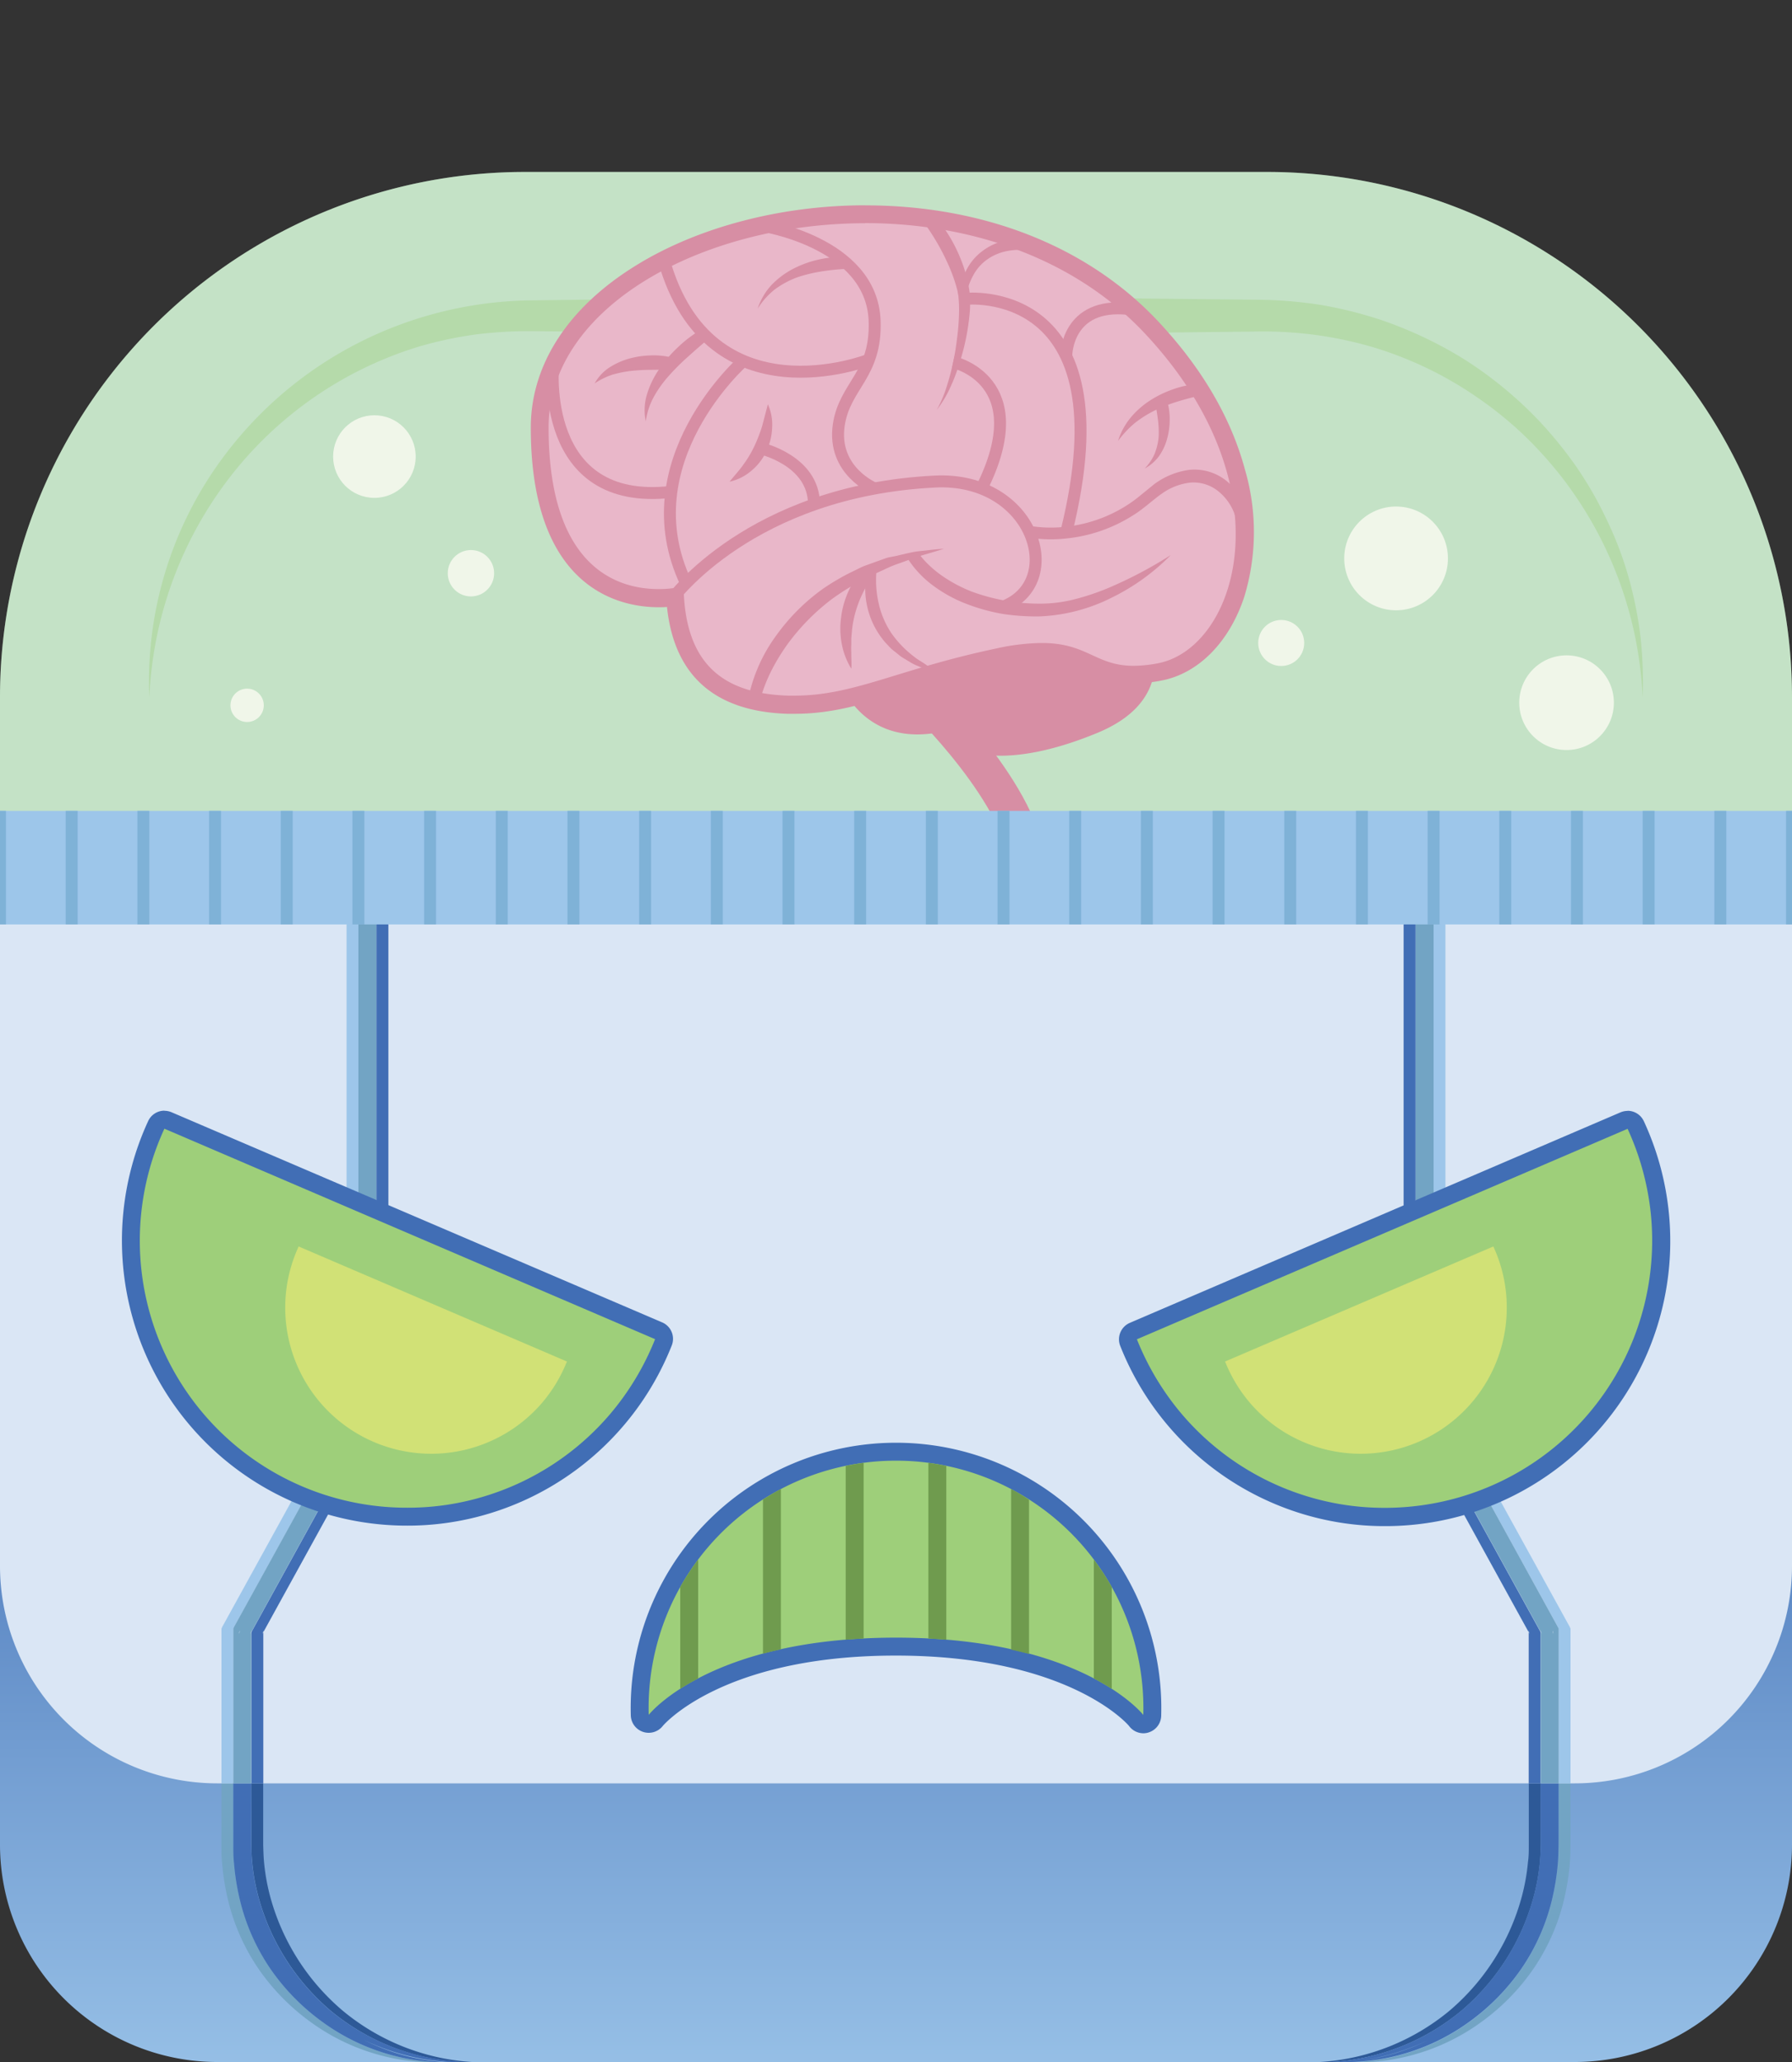 <svg id="Layer_1" data-name="Layer 1" xmlns="http://www.w3.org/2000/svg" xmlns:xlink="http://www.w3.org/1999/xlink" viewBox="0 0 300 345"><rect x="0" y="0" width="300" height="345" fill="#333333" stroke="none"/><defs><style>.cls-1,.cls-8{fill:#c4e3c7;}.cls-2{fill:#b0d8a1;}.cls-3{fill:#fffef6;}.cls-17,.cls-18,.cls-4,.cls-7{fill:none;stroke-miterlimit:10;}.cls-4,.cls-7{stroke:#dd7399;}.cls-4{stroke-width:6px;}.cls-5{fill:#dd7399;}.cls-6{fill:#f6a9cb;}.cls-7{stroke-width:2px;}.cls-8{fill-opacity:0.25;}.cls-9{fill:url(#linear-gradient);}.cls-10{fill:#dae6f5;}.cls-11{fill:#72a4c4;}.cls-12{fill:#9dc6ea;}.cls-13{fill:#2d5997;}.cls-14{fill:#416eb5;}.cls-15{fill:#9ecf7a;}.cls-16{fill:#d1e176;}.cls-17,.cls-18{stroke:#7fb2d7;stroke-width:19px;}.cls-18{stroke-dasharray:2 10;}.cls-19{fill:#6f9b4e;}</style><linearGradient id="linear-gradient" x1="150" y1="356.11" x2="150" y2="161.16" gradientUnits="userSpaceOnUse"><stop offset="0" stop-color="#9dc6ea"/><stop offset="0.69" stop-color="#416eb5"/></linearGradient></defs><g id="robot"><path class="cls-1" d="M212.1,28.77H87.9A87.89,87.89,0,0,0,0,116.67H0v62H300v-62h0A87.89,87.89,0,0,0,212.1,28.77Z"/><path class="cls-2" d="M275,116.67a65,65,0,0,0-13.54-36.83,66.09,66.09,0,0,0-6.6-7.28,63.3,63.3,0,0,0-7.64-6.13,62,62,0,0,0-17.5-8.38,64.86,64.86,0,0,0-19.16-2.58l-20.17.22L150,55.82c-13.45-.07-26.9,0-40.35-.2l-20.17-.21a72.79,72.79,0,0,0-9.7.53,67,67,0,0,0-9.49,2A63.39,63.39,0,0,0,38.52,79.79,64.88,64.88,0,0,0,25,116.67a62.84,62.84,0,0,1,11.2-38.55A64.91,64.91,0,0,1,68.92,53.63a65.65,65.65,0,0,1,20.56-3.38L109.65,50c13.45-.15,26.9-.12,40.35-.19l40.35.13,20.17.21A73.21,73.21,0,0,1,221,51a69.18,69.18,0,0,1,10.16,2.52,67.79,67.79,0,0,1,9.6,4.11,60.1,60.1,0,0,1,8.8,5.56,66.64,66.64,0,0,1,7.76,6.87,68.53,68.53,0,0,1,6.55,8A62.3,62.3,0,0,1,269,87a58.89,58.89,0,0,1,3.64,9.57,66,66,0,0,1,2,10A71.33,71.33,0,0,1,275,116.67Z"/><circle class="cls-3" cx="233.72" cy="93.43" r="8.68"/><circle class="cls-3" cx="214.49" cy="107.58" r="3.85"/><circle class="cls-3" cx="62.68" cy="76.39" r="6.91"/><circle class="cls-3" cx="78.84" cy="95.91" r="3.88"/><circle class="cls-3" cx="41.37" cy="118.01" r="2.79"/><circle class="cls-3" cx="262.26" cy="117.57" r="7.92"/><path class="cls-4" d="M152.91,115.22s16.51,15.35,19,28.05,1.16,34.66,16.34,41.92"/><path class="cls-5" d="M167.48,124.94c-6.19,0-9.19-2.48-10.42-3.92a18,18,0,0,1-3.48.36c-8.17,0-11.63-6.65-12.31-10.16l-.21-1.08L177.65,90l.78.62c.6.47,14.69,11.64,13.32,21.42-.55,4-3.49,7.1-8.73,9.24C177.07,123.7,171.84,124.94,167.48,124.94Z"/><path class="cls-5" d="M177.5,91.79s25.25,19.8,4.95,28.09c-6.48,2.65-11.35,3.56-15,3.56-7.72,0-9.78-4.1-9.78-4.1a17,17,0,0,1-4.12.54c-9.09,0-10.84-8.95-10.84-8.95L177.5,91.79m.29-3.59-1.74,1L141.29,108.3l-1.91,1.06.42,2.14c.76,3.94,4.63,11.38,13.78,11.38a18.76,18.76,0,0,0,2.93-.24c1.69,1.68,5,3.8,11,3.8,4.56,0,10-1.27,16.11-3.78,5.77-2.36,9-5.86,9.65-10.42,1.46-10.45-12.31-21.58-13.89-22.81l-1.56-1.23Z"/><path class="cls-6" d="M133,117.89l-1.11,0c-12-.37-18.19-6.27-18.88-18a21.33,21.33,0,0,1-2.79.19A17.6,17.6,0,0,1,97.53,95c-4.76-4.77-7.17-12.68-7.17-23.49,0-22,28.28-35.66,54.48-35.66,19.55,0,36.64,6.79,48.12,19.12,13.19,14.18,18.39,30.78,13.9,44.42-2.34,7.1-7.1,12-12.74,13a23.34,23.34,0,0,1-4.33.45,16.36,16.36,0,0,1-7.55-1.92,16.63,16.63,0,0,0-7.86-1.9,35.31,35.31,0,0,0-7.29.89c-6.88,1.46-12.08,3.06-16.66,4.47C144.08,116.34,139.05,117.89,133,117.89Z"/><path class="cls-5" d="M144.84,37.33c17.13,0,34.83,5.56,47,18.65,23.93,25.7,15.18,52.47,2,55a22.26,22.26,0,0,1-4.05.42c-6.42,0-7.69-3.82-15.41-3.82a36.81,36.81,0,0,0-7.6.92C150.2,112,143,116.39,133,116.39c-.35,0-.7,0-1.06,0-10.56-.33-17.33-5-17.5-18.31a17.27,17.27,0,0,1-4.22.48c-6.54,0-18.38-3.29-18.38-27.05,0-20.15,25.77-34.16,53-34.16m0-3c-14,0-27.91,3.63-38.26,10-11.43,7-17.72,16.65-17.72,27.2,0,27.12,15,30.05,21.38,30.05.5,0,1,0,1.42-.05,1.21,11.49,8,17.5,20.2,17.88.39,0,.78,0,1.16,0,6.26,0,11.38-1.57,17.85-3.57,4.56-1.4,9.71-3,16.53-4.43a33.82,33.82,0,0,1,7-.86,15,15,0,0,1,7.23,1.77,17.89,17.89,0,0,0,8.18,2,25.27,25.27,0,0,0,4.6-.47c6.19-1.16,11.38-6.41,13.89-14a37.21,37.21,0,0,0,.14-21.23c-2.31-8.62-7.14-16.92-14.37-24.68-11.76-12.64-29.24-19.6-49.21-19.6Z"/><path class="cls-7" d="M127.42,37.74s18.48,2.73,19,15.89c.34,9.16-5,10.81-6,17.47-1.13,7.73,6,10.63,6,10.63"/><path class="cls-5" d="M155.86,35.45a25.5,25.5,0,0,1,4.86,7.61,24,24,0,0,1,1.35,4.34c.07.37.14.74.2,1.12s.1.81.1,1.19a19.19,19.19,0,0,1,0,2.28,38.55,38.55,0,0,1-1.72,8.7,30.58,30.58,0,0,1-1.56,4.12,18.31,18.31,0,0,1-2.26,3.76,20.78,20.78,0,0,0,1.69-4,39.92,39.92,0,0,0,1.09-4.17c.3-1.41.5-2.83.67-4.25a37.88,37.88,0,0,0,.28-4.24,20.42,20.42,0,0,0-.09-2.08c0-.34-.1-.65-.15-1s-.17-.67-.25-1A27.78,27.78,0,0,0,158.63,44a38.21,38.21,0,0,0-4.26-7.17Z"/><path class="cls-5" d="M172.13,41.89a11.26,11.26,0,0,0-3.56.12,8.55,8.55,0,0,0-3.27,1.38,7.67,7.67,0,0,0-2.36,2.66,10.6,10.6,0,0,0-.75,1.68c-.2.58-.33,1.2-.49,1.8l-1.23-.2c.15-.67.25-1.35.44-2a11.52,11.52,0,0,1,.77-1.94,9.09,9.09,0,0,1,2.66-3.29,10.08,10.08,0,0,1,3.83-1.84,12.56,12.56,0,0,1,4.26-.33Z"/><path class="cls-7" d="M112.48,100.28s13.16-18.19,44.06-19.71c16.51-.82,22.12,17,11.23,21"/><path class="cls-5" d="M125.42,116.19a26.89,26.89,0,0,1,4.63-10,33.82,33.82,0,0,1,7.74-7.69,39,39,0,0,1,4.7-2.76c.83-.38,1.61-.84,2.46-1.14l2.55-.92c.43-.14.84-.32,1.28-.42L150.1,93q1.31-.32,2.61-.6c.88-.18,1.78-.23,2.67-.34s1.77-.19,2.65-.25c-1.7.56-3.4,1-5.07,1.55-.82.32-1.64.62-2.46.91a20.41,20.41,0,0,0-2.42,1c-.8.36-1.58.73-2.37,1.07s-1.52.83-2.27,1.24a38.52,38.52,0,0,0-4.34,2.78,36.48,36.48,0,0,0-7.15,7.27,34.5,34.5,0,0,0-2.69,4.34,27.38,27.38,0,0,0-1.88,4.66Z"/><path class="cls-5" d="M146.72,95.63a17.45,17.45,0,0,0,.38,5.33,14.79,14.79,0,0,0,2.08,4.91,17.67,17.67,0,0,0,3.78,3.95c.72.6,1.56,1,2.33,1.59s1.69.88,2.53,1.38c-.93-.24-1.87-.5-2.8-.79-.46-.18-.9-.38-1.36-.57a7.4,7.4,0,0,1-1.32-.66l-1.28-.77c-.43-.26-.79-.62-1.19-.92a7.21,7.21,0,0,1-1.11-1c-.34-.37-.71-.73-1-1.14a13.56,13.56,0,0,1-2.59-5.52,12.85,12.85,0,0,1,.1-6.1Z"/><path class="cls-5" d="M196,92.87A36.08,36.08,0,0,1,186.1,100a29.42,29.42,0,0,1-12,3.13,36.94,36.94,0,0,1-6.22-.41,32,32,0,0,1-6-1.65,23.33,23.33,0,0,1-5.54-3,17.25,17.25,0,0,1-4.43-4.68l1.74-1a14.06,14.06,0,0,0,1.79,2.08,18.33,18.33,0,0,0,2.2,1.82,24.32,24.32,0,0,0,5.06,2.7A32.92,32.92,0,0,0,174.08,101a23.32,23.32,0,0,0,5.74-.71,41.44,41.44,0,0,0,5.58-1.85A71.07,71.07,0,0,0,196,92.87Z"/><path class="cls-5" d="M145.89,96.76a19.08,19.08,0,0,0-3,7,15.79,15.79,0,0,0-.28,2l-.09,1,0,1c-.05.67,0,1.35,0,2s.07,1.38,0,2.12a12.09,12.09,0,0,1-1.57-4,13.58,13.58,0,0,1-.16-4.41,14.79,14.79,0,0,1,1.15-4.31,12.47,12.47,0,0,1,2.51-3.78Z"/><path class="cls-5" d="M172.49,88a21.36,21.36,0,0,0,5.55.17,24.07,24.07,0,0,0,5.5-1.17,23.4,23.4,0,0,0,5.07-2.43,21.75,21.75,0,0,0,2.28-1.66L193.24,81a12.66,12.66,0,0,1,5.89-2.39,8.57,8.57,0,0,1,6.25,1.89A10,10,0,0,1,208.74,86a8.85,8.85,0,0,1-.8,6.15l-.64-.21a12.71,12.71,0,0,0-.46-5.43A8.65,8.65,0,0,0,204,82.23a6.61,6.61,0,0,0-4.7-1.49,10.19,10.19,0,0,0-4.89,1.92c-1.43,1-3,2.51-4.73,3.56a25.55,25.55,0,0,1-11.46,3.9,22.84,22.84,0,0,1-6.16-.21Z"/><path class="cls-7" d="M161.63,50s27.34-3,16.88,39.06"/><path class="cls-7" d="M159.58,60.59s13.84,3,4.74,21.14"/><path class="cls-7" d="M178.51,59.43s.06-8.9,10.46-7.74"/><path class="cls-7" d="M145.43,60.21S118.84,70.66,111.16,43.6"/><path class="cls-5" d="M141.58,45a35,35,0,0,0-4.14.43,24.54,24.54,0,0,0-4.06,1,15.43,15.43,0,0,0-3.68,2,12.79,12.79,0,0,0-2.86,3.21,10.8,10.8,0,0,1,2.24-3.87A13.78,13.78,0,0,1,132.74,45a17.54,17.54,0,0,1,4.31-1.57,17.12,17.12,0,0,1,4.59-.42Z"/><path class="cls-5" d="M200.87,66.21c-1.23.25-2.56.61-3.81,1a26.62,26.62,0,0,0-3.69,1.44A19.45,19.45,0,0,0,190,70.76a17.42,17.42,0,0,0-2.82,3,11.48,11.48,0,0,1,2-3.76,14.09,14.09,0,0,1,3.24-2.92,17.85,17.85,0,0,1,3.92-1.93,15.76,15.76,0,0,1,4.3-.91Z"/><path class="cls-5" d="M195.3,66.81a10.24,10.24,0,0,1,.52,3.26,11.92,11.92,0,0,1-.41,3.25,9.16,9.16,0,0,1-1.38,3,7.37,7.37,0,0,1-2.39,2.07,8.57,8.57,0,0,0,1.67-2.49,10.19,10.19,0,0,0,.66-2.8,16.3,16.3,0,0,0-.12-2.88c-.12-.94-.28-1.93-.46-2.8Z"/><path class="cls-5" d="M118.48,56.81c-1.1.91-2.23,1.91-3.31,2.88a37.79,37.79,0,0,0-3.11,3.09,19.48,19.48,0,0,0-2.55,3.52,11.77,11.77,0,0,0-1.4,4.2,9.11,9.11,0,0,1,.25-4.68,15.08,15.08,0,0,1,2.14-4.26A21.66,21.66,0,0,1,113.6,58a20.42,20.42,0,0,1,3.78-2.84Z"/><path class="cls-7" d="M92.6,61.09S90.2,84.85,112.39,82.3"/><path class="cls-7" d="M124.45,60.38s-19.25,16.89-9.59,37.21"/><path class="cls-5" d="M112.24,61.83l-3.26.05c-1.09,0-2.17.06-3.25.17a19.45,19.45,0,0,0-3.18.63,12,12,0,0,0-3,1.47A7.56,7.56,0,0,1,102,61.5,12.23,12.23,0,0,1,105.33,60a14.71,14.71,0,0,1,3.6-.53,12.39,12.39,0,0,1,3.61.37Z"/><path class="cls-5" d="M128.55,67.64a8.21,8.21,0,0,1,.71,3.94,9.94,9.94,0,0,1-1,4,9.19,9.19,0,0,1-2.53,3.23,8.26,8.26,0,0,1-3.59,1.78c.85-1.07,1.69-1.94,2.37-2.94a18.53,18.53,0,0,0,1.78-3,26.42,26.42,0,0,0,1.28-3.29C127.9,70.13,128.21,68.94,128.55,67.64Z"/><path class="cls-7" d="M127.27,75s9,2,9,9.39"/><path class="cls-8" d="M212.1,28.77H87.9A87.89,87.89,0,0,0,0,116.67H0v62H300v-62h0A87.89,87.89,0,0,0,212.1,28.77Z"/><path class="cls-9" d="M263.62,345H36.38A36.38,36.38,0,0,1,0,308.62V259.14H300v49.48A36.38,36.38,0,0,1,263.62,345Z"/><path class="cls-10" d="M283.13,139.1H0V262a36.38,36.38,0,0,0,36.38,36.38H263.62A36.38,36.38,0,0,0,300,262V139.1Z"/><path class="cls-11" d="M260.92,305.66v3c0,1,0,2.09-.12,3.13a40.38,40.38,0,0,1-1,6.18,34.77,34.77,0,0,1-5.06,11.4,36.58,36.58,0,0,1-8.67,8.88,35.25,35.25,0,0,1-19.79,6.8,35.24,35.24,0,0,0,21.79-6.8,36.58,36.58,0,0,0,8.67-8.88,34.77,34.77,0,0,0,5.06-11.4,40.38,40.38,0,0,0,1-6.18c.09-1,.1-2.08.12-3.13V298.39h-2Z"/><polygon class="cls-12" points="262.92 272.8 262.92 272.5 262.81 272.23 241.98 234.43 241.98 234.72 241.87 234.15 241.98 234.43 241.98 152.74 239.98 152.74 239.98 234.43 260.81 272.23 260.92 272.5 260.92 272.8 260.92 296.84 260.92 298.39 262.92 298.39 262.92 296.84 262.92 272.8"/><path class="cls-13" d="M244.66,336.42A38,38,0,0,0,256.8,317.2a34.9,34.9,0,0,0,1-5.66c.09-1,.11-1.92.14-2.88V298.39h-2v10.27c0,1,0,1.92-.14,2.88a34.9,34.9,0,0,1-1,5.66,38,38,0,0,1-12.14,19.22A37.52,37.52,0,0,1,221,345a32,32,0,0,0,3.25.05c-.42,0-.83,0-1.25-.05A37.52,37.52,0,0,0,244.66,336.42Z"/><polygon class="cls-14" points="257.92 296.84 257.92 273.09 237.1 235.29 236.98 235.02 236.98 234.72 236.98 152.74 234.98 152.74 234.98 234.72 234.98 235.02 235.1 235.29 255.92 273.09 255.92 272.8 256.03 273.37 255.92 273.09 255.92 296.84 255.92 298.39 257.92 298.39 257.92 296.84"/><path class="cls-14" d="M259.92,298.39h-2v10.27c0,1-.05,1.92-.14,2.88a34.9,34.9,0,0,1-1,5.66,38,38,0,0,1-12.14,19.22A37.52,37.52,0,0,1,223,345c.42,0,.83,0,1.25.05l1,0H225a38,38,0,0,0,14.06-3.7A35.6,35.6,0,0,1,225.28,345l1,0a35.25,35.25,0,0,0,19.79-6.8,36.58,36.58,0,0,0,8.67-8.88,34.77,34.77,0,0,0,5.06-11.4,40.38,40.38,0,0,0,1-6.18c.09-1,.1-2.08.12-3.13V298.39Z"/><path class="cls-11" d="M260.81,272.23,240,234.43v.29l-.11-.57.11.28V152.74h-3V235l.12.27,20.82,37.8v-.29l.11.57-.11-.28v25.3h3V272.5ZM238,234.72l-.11-.57.11.28Zm21.94,38.37v-.29l.11.57Z"/><path class="cls-11" d="M45.25,329.37A34.77,34.77,0,0,1,40.19,318a40.38,40.38,0,0,1-1-6.18c-.09-1-.1-2.08-.12-3.13V298.39h-2v10.27c0,1,0,2.09.12,3.13a40.38,40.38,0,0,0,1,6.18,34.77,34.77,0,0,0,5.06,11.4,36.58,36.58,0,0,0,8.67,8.88,35.24,35.24,0,0,0,21.79,6.8,35.25,35.25,0,0,1-19.79-6.8A36.58,36.58,0,0,1,45.25,329.37Z"/><polygon class="cls-12" points="39.08 296.84 39.08 272.8 39.08 272.5 39.19 272.23 60.02 234.43 60.02 152.74 58.02 152.74 58.02 234.43 58.13 234.15 58.02 234.72 58.02 234.43 37.19 272.23 37.08 272.5 37.08 272.8 37.08 296.84 37.08 298.39 39.08 298.39 39.08 296.84"/><path class="cls-13" d="M42.08,305.66v3c0,1,.05,1.92.14,2.88a34.9,34.9,0,0,0,1,5.66,38,38,0,0,0,12.14,19.22A37.52,37.52,0,0,0,77,345c-.42,0-.83,0-1.25.05A32,32,0,0,0,79,345a37.52,37.52,0,0,1-21.62-8.58A38,38,0,0,1,45.2,317.2a34.9,34.9,0,0,1-1-5.66c-.09-1-.11-1.92-.14-2.88V298.39h-2Z"/><polygon class="cls-14" points="44.08 273.09 43.97 273.37 44.08 272.8 44.08 273.09 64.9 235.29 65.02 235.02 65.02 234.72 65.02 152.74 63.02 152.74 63.02 234.72 63.02 235.02 62.9 235.29 42.08 273.09 42.08 296.84 42.08 298.39 44.08 298.39 44.08 296.84 44.08 273.09"/><path class="cls-14" d="M55.34,336.42A38,38,0,0,1,43.2,317.2a34.9,34.9,0,0,1-1-5.66c-.09-1-.11-1.92-.14-2.88V298.39h-3v10.27c0,1,0,2.09.12,3.13a40.38,40.38,0,0,0,1,6.18,34.77,34.77,0,0,0,5.06,11.4,36.58,36.58,0,0,0,8.67,8.88,35.25,35.25,0,0,0,19.79,6.8l1,0A35.6,35.6,0,0,1,60.9,341.3,38,38,0,0,0,75,345h-.24l1,0c.42,0,.83,0,1.25-.05A37.52,37.52,0,0,1,55.34,336.42Z"/><path class="cls-11" d="M62,152.74H60v81.69l.11-.28-.11.57v-.29l-20.83,37.8-.11.27v25.89h3v-25.3l-.11.28.11-.57v.29l20.82-37.8L63,235V152.74ZM40,273.37l.11-.57v.29ZM62,234.72v-.29l.11-.28Z"/><path class="cls-15" d="M231.78,253.78a45.42,45.42,0,0,1-13.64-2.09,46.11,46.11,0,0,1-29.2-27.07,1.5,1.5,0,0,1,.8-1.94l82.14-35.21a1.52,1.52,0,0,1,.59-.12,1.5,1.5,0,0,1,1.36.87,46.19,46.19,0,0,1-42,65.56Z"/><path class="cls-14" d="M272.47,188.85a45.08,45.08,0,0,1,3.88,14.08,44.72,44.72,0,0,1-44.57,49.35,43.93,43.93,0,0,1-13.19-2,44.61,44.61,0,0,1-20.74-13.68,45.17,45.17,0,0,1-7.52-12.52l82.14-35.21m0-3a3.11,3.11,0,0,0-1.18.24l-82.14,35.22a3,3,0,0,0-1.61,3.86,47.71,47.71,0,0,0,30.15,28,47.08,47.08,0,0,0,14.09,2.15A47.69,47.69,0,0,0,275.2,187.6a3,3,0,0,0-2.73-1.75Z"/><path class="cls-15" d="M68.22,253.78a46.18,46.18,0,0,1-42-65.56,1.5,1.5,0,0,1,1.36-.87,1.52,1.52,0,0,1,.59.12l82.14,35.21a1.5,1.5,0,0,1,.8,1.94,46.11,46.11,0,0,1-29.2,27.07,45.42,45.42,0,0,1-13.64,2.09Z"/><path class="cls-14" d="M27.53,188.85l82.14,35.21a45.17,45.17,0,0,1-7.52,12.52,44.61,44.61,0,0,1-20.74,13.68,43.93,43.93,0,0,1-13.19,2,44.68,44.68,0,0,1-40.69-63.43m0-3a3,3,0,0,0-2.73,1.75,47.7,47.7,0,0,0,43.42,67.68,47.08,47.08,0,0,0,14.09-2.15,47.71,47.71,0,0,0,30.15-28,3,3,0,0,0-1.61-3.86L28.71,186.09a3.07,3.07,0,0,0-1.18-.24Z"/><path class="cls-16" d="M252.12,216.25a24.36,24.36,0,0,0-2.12-7.7L205.09,227.8a24.77,24.77,0,0,0,4.11,6.85,24.45,24.45,0,0,0,42.92-18.4Z"/><path class="cls-16" d="M47.88,216.25a24.36,24.36,0,0,1,2.12-7.7L94.91,227.8a24.77,24.77,0,0,1-4.11,6.85,24.45,24.45,0,0,1-42.92-18.4Z"/><rect class="cls-12" y="135.67" width="300" height="19"/><line class="cls-17" y1="145.17" x2="1" y2="145.17"/><line class="cls-18" x1="11" y1="145.17" x2="294" y2="145.17"/><line class="cls-17" x1="299" y1="145.17" x2="300" y2="145.17"/><path class="cls-15" d="M191.4,288.43a1.48,1.48,0,0,1-1.17-.57c-.12-.15-10.23-12.35-40.23-12.35s-40.13,12.23-40.23,12.35a1.48,1.48,0,0,1-1.17.57,1.61,1.61,0,0,1-.48-.08,1.48,1.48,0,0,1-1-1.38,42.92,42.92,0,1,1,85.8,0,1.48,1.48,0,0,1-1.5,1.46Z"/><path class="cls-14" d="M150,244.39a41.39,41.39,0,0,1,41.4,42.54S181.29,274,150,274s-41.4,12.92-41.4,12.92A41.39,41.39,0,0,1,150,244.39m0-3h0A44.4,44.4,0,0,0,105.6,287a3,3,0,0,0,2.06,2.77,3,3,0,0,0,3.3-1c.08-.09,9.9-11.77,39-11.77s39,11.68,39.06,11.79A3,3,0,0,0,191.4,290a2.83,2.83,0,0,0,.95-.16A3,3,0,0,0,194.4,287,44.4,44.4,0,0,0,150,241.39Z"/><path class="cls-19" d="M113.88,265.52v17.05q1.32-.85,3-1.74v-19.9A42,42,0,0,0,113.88,265.52Z"/><path class="cls-19" d="M127.73,250.88v25.8c1-.26,2-.5,3-.73V249.13C129.71,249.66,128.71,250.26,127.73,250.88Z"/><path class="cls-19" d="M141.58,245.26v29.09c1-.08,2-.15,3-.2v-29.4Q143.07,244.95,141.58,245.26Z"/><path class="cls-19" d="M155.42,244.75v29.4c1,.05,2,.12,3,.2V245.26Q156.94,244.95,155.42,244.75Z"/><path class="cls-19" d="M169.27,249.13V276c1,.23,2,.47,3,.73v-25.8C171.29,250.26,170.29,249.66,169.27,249.13Z"/><path class="cls-19" d="M183.12,260.94v19.89q1.68.89,3,1.74V265.52A41,41,0,0,0,183.12,260.94Z"/></g></svg>